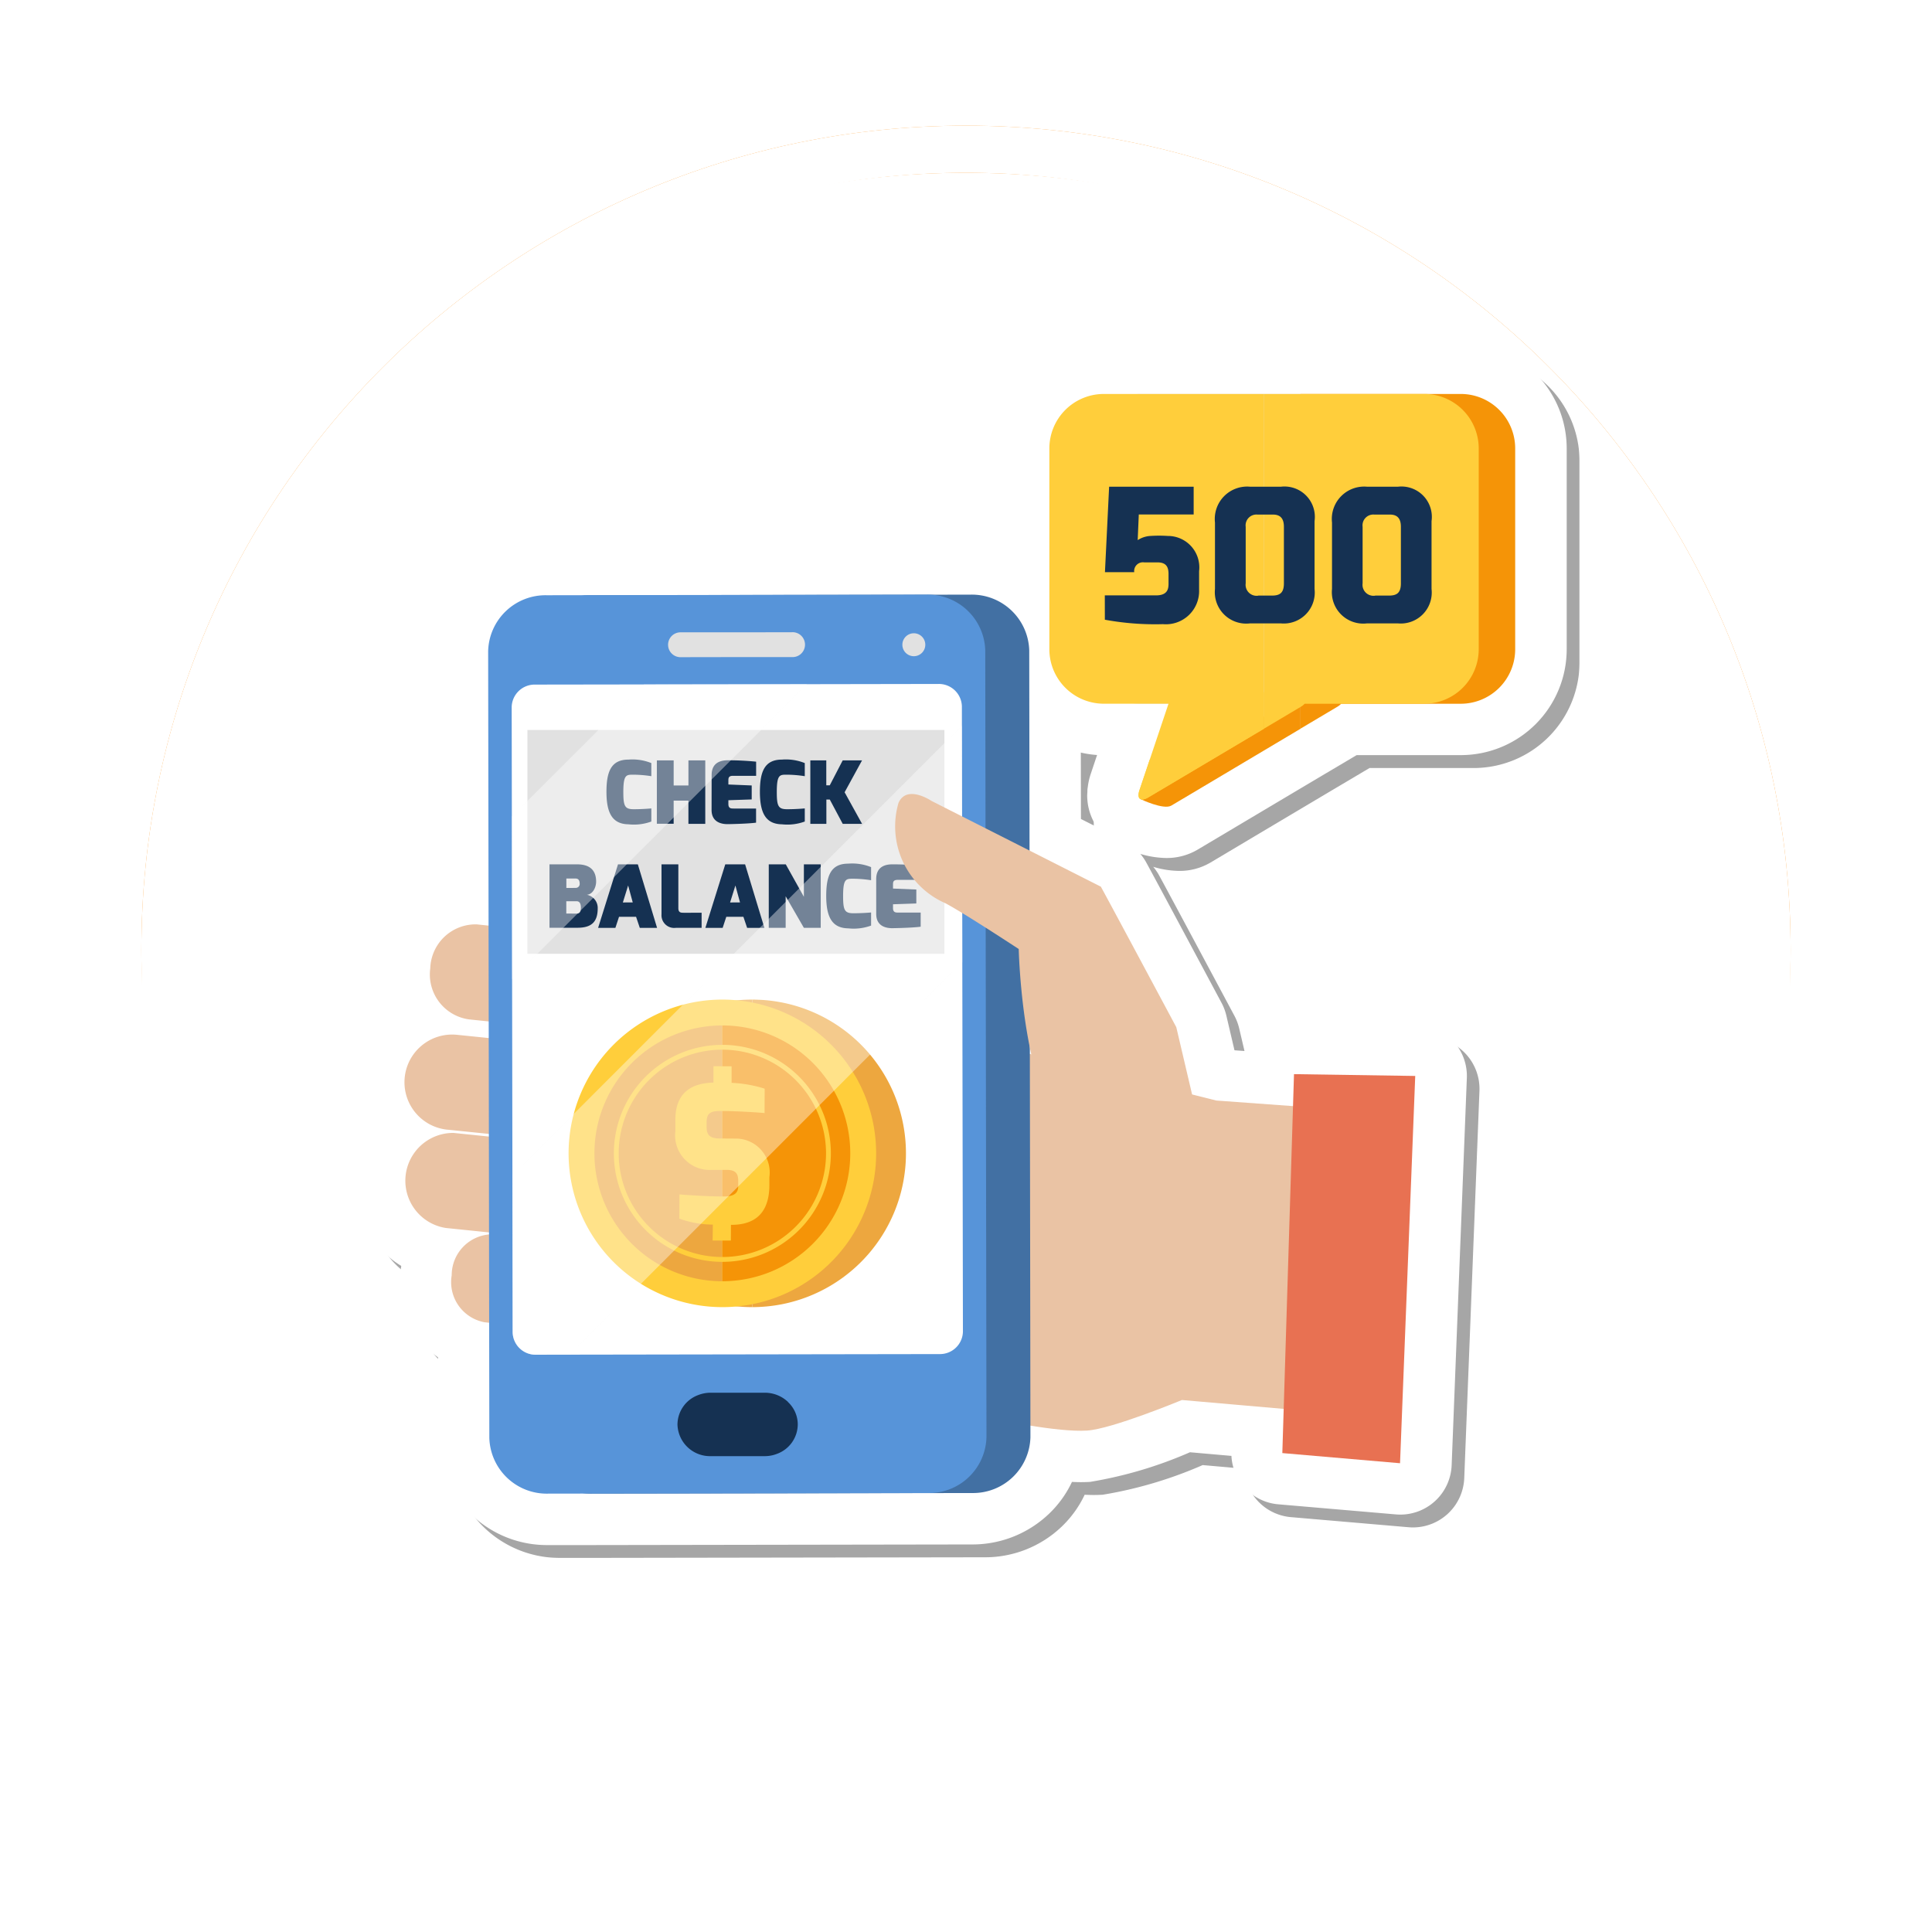 <svg xmlns="http://www.w3.org/2000/svg" xmlns:xlink="http://www.w3.org/1999/xlink" width="123" height="123" viewBox="0 0 123 123">
  <defs>
    <filter id="Trazado_1053279" x="0" y="0" width="123" height="123" filterUnits="userSpaceOnUse">
      <feOffset dy="1" input="SourceAlpha"/>
      <feGaussianBlur stdDeviation="3" result="blur"/>
      <feFlood flood-opacity="0.161"/>
      <feComposite operator="in" in2="blur"/>
    </filter>
    <filter id="Trazado_1053279-2" x="0" y="0" width="123" height="123" filterUnits="userSpaceOnUse">
      <feOffset dy="3" input="SourceAlpha"/>
      <feGaussianBlur stdDeviation="3" result="blur-2"/>
      <feFlood flood-opacity="0.161" result="color"/>
      <feComposite operator="out" in="SourceGraphic" in2="blur-2"/>
      <feComposite operator="in" in="color"/>
      <feComposite operator="in" in2="SourceGraphic"/>
    </filter>
    <clipPath id="clip-path">
      <rect id="Rectángulo_407832" data-name="Rectángulo 407832" width="78.114" height="77.371" fill="none"/>
    </clipPath>
    <clipPath id="clip-path-3">
      <rect id="Rectángulo_407828" data-name="Rectángulo 407828" width="77.296" height="76.553" fill="none"/>
    </clipPath>
    <clipPath id="clip-path-4">
      <rect id="Rectángulo_407830" data-name="Rectángulo 407830" width="28.678" height="42.69" fill="none"/>
    </clipPath>
  </defs>
  <g id="Grupo_1180578" data-name="Grupo 1180578" transform="translate(-248.051 -34963)">
    <g data-type="innerShadowGroup">
      <g transform="matrix(1, 0, 0, 1, 248.05, 34963)" filter="url(#Trazado_1053279)">
        <g id="Trazado_1053279-3" data-name="Trazado 1053279" transform="translate(9 8)" fill="#fd9826">
          <path d="M 52.5 103.5 C 45.614 103.5 38.936 102.152 32.649 99.493 C 26.576 96.924 21.122 93.247 16.438 88.562 C 11.753 83.878 8.076 78.424 5.507 72.351 C 2.848 66.064 1.5 59.386 1.5 52.5 C 1.5 45.614 2.848 38.936 5.507 32.649 C 8.076 26.576 11.753 21.122 16.438 16.438 C 21.122 11.753 26.576 8.076 32.649 5.507 C 38.936 2.848 45.614 1.5 52.5 1.5 C 59.386 1.5 66.064 2.848 72.351 5.507 C 78.424 8.076 83.878 11.753 88.562 16.438 C 93.247 21.122 96.924 26.576 99.493 32.649 C 102.152 38.936 103.5 45.614 103.5 52.5 C 103.5 59.386 102.152 66.064 99.493 72.351 C 96.924 78.424 93.247 83.878 88.562 88.562 C 83.878 93.247 78.424 96.924 72.351 99.493 C 66.064 102.152 59.386 103.5 52.5 103.5 Z" stroke="none"/>
          <path d="M 52.5 3 C 45.816 3 39.334 4.308 33.233 6.889 C 27.339 9.382 22.045 12.951 17.498 17.498 C 12.951 22.045 9.382 27.339 6.889 33.233 C 4.308 39.334 3 45.816 3 52.5 C 3 59.184 4.308 65.666 6.889 71.767 C 9.382 77.661 12.951 82.955 17.498 87.502 C 22.045 92.049 27.339 95.618 33.233 98.111 C 39.334 100.692 45.816 102 52.5 102 C 59.184 102 65.666 100.692 71.767 98.111 C 77.661 95.618 82.955 92.049 87.502 87.502 C 92.049 82.955 95.618 77.661 98.111 71.767 C 100.692 65.666 102 59.184 102 52.5 C 102 45.816 100.692 39.334 98.111 33.233 C 95.618 27.339 92.049 22.045 87.502 17.498 C 82.955 12.951 77.661 9.382 71.767 6.889 C 65.666 4.308 59.184 3 52.5 3 M 52.5 0 C 81.495 0 105 23.505 105 52.5 C 105 81.495 81.495 105 52.5 105 C 23.505 105 0 81.495 0 52.5 C 0 23.505 23.505 0 52.5 0 Z" stroke="none" fill="#fff"/>
        </g>
      </g>
      <g id="Trazado_1053279-4" data-name="Trazado 1053279" transform="translate(257.051 34971)" fill="#fd9826">
        <path d="M 52.5 103.5 C 45.614 103.5 38.936 102.152 32.649 99.493 C 26.576 96.924 21.122 93.247 16.438 88.562 C 11.753 83.878 8.076 78.424 5.507 72.351 C 2.848 66.064 1.5 59.386 1.5 52.5 C 1.5 45.614 2.848 38.936 5.507 32.649 C 8.076 26.576 11.753 21.122 16.438 16.438 C 21.122 11.753 26.576 8.076 32.649 5.507 C 38.936 2.848 45.614 1.5 52.5 1.5 C 59.386 1.5 66.064 2.848 72.351 5.507 C 78.424 8.076 83.878 11.753 88.562 16.438 C 93.247 21.122 96.924 26.576 99.493 32.649 C 102.152 38.936 103.5 45.614 103.5 52.5 C 103.5 59.386 102.152 66.064 99.493 72.351 C 96.924 78.424 93.247 83.878 88.562 88.562 C 83.878 93.247 78.424 96.924 72.351 99.493 C 66.064 102.152 59.386 103.5 52.5 103.5 Z" stroke="none"/>
        <path d="M 52.5 3 C 45.816 3 39.334 4.308 33.233 6.889 C 27.339 9.382 22.045 12.951 17.498 17.498 C 12.951 22.045 9.382 27.339 6.889 33.233 C 4.308 39.334 3 45.816 3 52.5 C 3 59.184 4.308 65.666 6.889 71.767 C 9.382 77.661 12.951 82.955 17.498 87.502 C 22.045 92.049 27.339 95.618 33.233 98.111 C 39.334 100.692 45.816 102 52.5 102 C 59.184 102 65.666 100.692 71.767 98.111 C 77.661 95.618 82.955 92.049 87.502 87.502 C 92.049 82.955 95.618 77.661 98.111 71.767 C 100.692 65.666 102 59.184 102 52.5 C 102 45.816 100.692 39.334 98.111 33.233 C 95.618 27.339 92.049 22.045 87.502 17.498 C 82.955 12.951 77.661 9.382 71.767 6.889 C 65.666 4.308 59.184 3 52.5 3 M 52.5 0 C 81.495 0 105 23.505 105 52.5 C 105 81.495 81.495 105 52.5 105 C 23.505 105 0 81.495 0 52.5 C 0 23.505 23.505 0 52.5 0 Z" stroke="none"/>
      </g>
      <g transform="matrix(1, 0, 0, 1, 248.05, 34963)" filter="url(#Trazado_1053279-2)">
        <g id="Trazado_1053279-5" data-name="Trazado 1053279" transform="translate(9 8)" fill="#fff">
          <path d="M 52.5 103.5 C 45.614 103.5 38.936 102.152 32.649 99.493 C 26.576 96.924 21.122 93.247 16.438 88.562 C 11.753 83.878 8.076 78.424 5.507 72.351 C 2.848 66.064 1.5 59.386 1.5 52.5 C 1.5 45.614 2.848 38.936 5.507 32.649 C 8.076 26.576 11.753 21.122 16.438 16.438 C 21.122 11.753 26.576 8.076 32.649 5.507 C 38.936 2.848 45.614 1.5 52.5 1.5 C 59.386 1.5 66.064 2.848 72.351 5.507 C 78.424 8.076 83.878 11.753 88.562 16.438 C 93.247 21.122 96.924 26.576 99.493 32.649 C 102.152 38.936 103.5 45.614 103.5 52.5 C 103.5 59.386 102.152 66.064 99.493 72.351 C 96.924 78.424 93.247 83.878 88.562 88.562 C 83.878 93.247 78.424 96.924 72.351 99.493 C 66.064 102.152 59.386 103.5 52.5 103.5 Z" stroke="none"/>
          <path d="M 52.5 3 C 45.816 3 39.334 4.308 33.233 6.889 C 27.339 9.382 22.045 12.951 17.498 17.498 C 12.951 22.045 9.382 27.339 6.889 33.233 C 4.308 39.334 3 45.816 3 52.5 C 3 59.184 4.308 65.666 6.889 71.767 C 9.382 77.661 12.951 82.955 17.498 87.502 C 22.045 92.049 27.339 95.618 33.233 98.111 C 39.334 100.692 45.816 102 52.5 102 C 59.184 102 65.666 100.692 71.767 98.111 C 77.661 95.618 82.955 92.049 87.502 87.502 C 92.049 82.955 95.618 77.661 98.111 71.767 C 100.692 65.666 102 59.184 102 52.5 C 102 45.816 100.692 39.334 98.111 33.233 C 95.618 27.339 92.049 22.045 87.502 17.498 C 82.955 12.951 77.661 9.382 71.767 6.889 C 65.666 4.308 59.184 3 52.5 3 M 52.5 0 C 81.495 0 105 23.505 105 52.5 C 105 81.495 81.495 105 52.5 105 C 23.505 105 0 81.495 0 52.5 C 0 23.505 23.505 0 52.5 0 Z" stroke="none"/>
        </g>
      </g>
      <g id="Trazado_1053279-6" data-name="Trazado 1053279" transform="translate(257.051 34971)" fill="none">
        <path d="M 52.5 103.5 C 45.614 103.5 38.936 102.152 32.649 99.493 C 26.576 96.924 21.122 93.247 16.438 88.562 C 11.753 83.878 8.076 78.424 5.507 72.351 C 2.848 66.064 1.5 59.386 1.5 52.5 C 1.5 45.614 2.848 38.936 5.507 32.649 C 8.076 26.576 11.753 21.122 16.438 16.438 C 21.122 11.753 26.576 8.076 32.649 5.507 C 38.936 2.848 45.614 1.5 52.5 1.5 C 59.386 1.5 66.064 2.848 72.351 5.507 C 78.424 8.076 83.878 11.753 88.562 16.438 C 93.247 21.122 96.924 26.576 99.493 32.649 C 102.152 38.936 103.5 45.614 103.5 52.5 C 103.5 59.386 102.152 66.064 99.493 72.351 C 96.924 78.424 93.247 83.878 88.562 88.562 C 83.878 93.247 78.424 96.924 72.351 99.493 C 66.064 102.152 59.386 103.5 52.5 103.5 Z" stroke="none"/>
        <path d="M 52.5 3 C 45.816 3 39.334 4.308 33.233 6.889 C 27.339 9.382 22.045 12.951 17.498 17.498 C 12.951 22.045 9.382 27.339 6.889 33.233 C 4.308 39.334 3 45.816 3 52.5 C 3 59.184 4.308 65.666 6.889 71.767 C 9.382 77.661 12.951 82.955 17.498 87.502 C 22.045 92.049 27.339 95.618 33.233 98.111 C 39.334 100.692 45.816 102 52.5 102 C 59.184 102 65.666 100.692 71.767 98.111 C 77.661 95.618 82.955 92.049 87.502 87.502 C 92.049 82.955 95.618 77.661 98.111 71.767 C 100.692 65.666 102 59.184 102 52.5 C 102 45.816 100.692 39.334 98.111 33.233 C 95.618 27.339 92.049 22.045 87.502 17.498 C 82.955 12.951 77.661 9.382 71.767 6.889 C 65.666 4.308 59.184 3 52.5 3 M 52.5 0 C 81.495 0 105 23.505 105 52.5 C 105 81.495 81.495 105 52.5 105 C 23.505 105 0 81.495 0 52.5 C 0 23.505 23.505 0 52.5 0 Z" stroke="none" fill="#fff"/>
      </g>
    </g>
    <g id="Grupo_1180698" data-name="Grupo 1180698" transform="translate(270.494 34984.813)">
      <g id="Grupo_1180697" data-name="Grupo 1180697" clip-path="url(#clip-path)">
        <g id="Grupo_1180696" data-name="Grupo 1180696" transform="translate(0 0)">
          <g id="Grupo_1180695" data-name="Grupo 1180695" clip-path="url(#clip-path)">
            <g id="Grupo_1180691" data-name="Grupo 1180691" transform="translate(0.818 0.817)" opacity="0.7" style="mix-blend-mode: multiply;isolation: isolate">
              <g id="Grupo_1180690" data-name="Grupo 1180690">
                <g id="Grupo_1180689" data-name="Grupo 1180689" clip-path="url(#clip-path-3)">
                  <path id="Trazado_1053615" data-name="Trazado 1053615" d="M71.091.526H48.347a6.738,6.738,0,0,0-6.731,6.731V13.52a7.163,7.163,0,0,0-1.745-.222l-2.711,0c-.031,0-.061,0-.092,0l-24.192.04a7.039,7.039,0,0,0-4.886,1.954,6.678,6.678,0,0,0-2.1,4.88l.022,14.614a6.381,6.381,0,0,0-3.7,5.309,6.583,6.583,0,0,0,.406,2.859,6.218,6.218,0,0,0-1.2,7.861,6.444,6.444,0,0,0,.563,7.046A6.118,6.118,0,0,0,3.62,59.307c-.014.109-.033.218-.04.328A6.346,6.346,0,0,0,5.01,64.247a5.738,5.738,0,0,0,.947.88l.008,5.136a6.925,6.925,0,0,0,7,6.816h.009l2.707,0c.03,0,.058,0,.087,0h.009l24.2-.039a7.052,7.052,0,0,0,4.886-1.957,6.834,6.834,0,0,0,1.457-2.025c.193.009.381.016.558.016.21,0,.408-.006.593-.017a26.708,26.708,0,0,0,6.363-1.887l2.638.232a3.261,3.261,0,0,0,2.971,3.081l7.5.644c.093.008.187.012.28.012A3.271,3.271,0,0,0,70.486,72l.968-24.654a3.273,3.273,0,0,0-3.221-3.4l-7.771-.115a3.265,3.265,0,0,0-2.92,1.815l-.865-.062-.521-2.221a3.344,3.344,0,0,0-.3-.793c-.173-.322-4.214-7.886-4.817-8.98a3.24,3.24,0,0,0-.356-.509,5.986,5.986,0,0,0,1.641.261,3.855,3.855,0,0,0,2.005-.532l6.006-3.573,2.22-1.319,1.9-1.126h6.64a6.741,6.741,0,0,0,6.731-6.735V7.257A6.738,6.738,0,0,0,71.091.526M47.3,29.378a3.58,3.58,0,0,0,.621,1.991l-1.02-.516-.006-4.231a6.679,6.679,0,0,0,1.036.154l-.078.23-.33.985a4.254,4.254,0,0,0-.187.834l-.016.089c-.006.064,0,.128-.008.191-.006.089-.014.177-.012.266v.008" transform="translate(-0.526 -0.526)" fill="gray"/>
                </g>
              </g>
            </g>
            <path id="Trazado_1053616" data-name="Trazado 1053616" d="M70.565,0H47.821a6.738,6.738,0,0,0-6.731,6.731v6.264a7.163,7.163,0,0,0-1.745-.222l-2.711,0c-.031,0-.061,0-.092,0l-24.192.04a7.039,7.039,0,0,0-4.886,1.954,6.678,6.678,0,0,0-2.1,4.88l.022,14.614a6.381,6.381,0,0,0-3.7,5.309A6.583,6.583,0,0,0,2.1,42.427a6.218,6.218,0,0,0-1.2,7.861,6.444,6.444,0,0,0,.563,7.046,6.118,6.118,0,0,0,1.639,1.447c-.014.109-.033.218-.04.328a6.351,6.351,0,0,0,1.431,4.612,5.738,5.738,0,0,0,.947.88l.008,5.136a6.924,6.924,0,0,0,7,6.816h.009l2.707,0c.03,0,.058,0,.087,0h.009l24.2-.039a7.052,7.052,0,0,0,4.886-1.957,6.807,6.807,0,0,0,1.457-2.025c.193.009.381.016.558.016.21,0,.408-.006.593-.017a26.708,26.708,0,0,0,6.363-1.887l2.638.232a3.263,3.263,0,0,0,2.971,3.081l7.5.644c.093.008.187.012.28.012a3.271,3.271,0,0,0,3.27-3.144l.967-24.654a3.273,3.273,0,0,0-3.221-3.4L59.935,43.3a3.265,3.265,0,0,0-2.92,1.815l-.865-.062-.521-2.221a3.344,3.344,0,0,0-.3-.793c-.173-.322-4.214-7.886-4.817-8.98a3.24,3.24,0,0,0-.356-.509,5.986,5.986,0,0,0,1.641.261,3.855,3.855,0,0,0,2.005-.532l6.006-3.573,2.22-1.319,1.9-1.126h6.639A6.741,6.741,0,0,0,77.3,19.527V6.731A6.738,6.738,0,0,0,70.565,0M46.773,28.852a3.58,3.58,0,0,0,.621,1.991l-1.02-.516L46.367,26.1a6.679,6.679,0,0,0,1.036.154l-.078.232-.33.983a4.254,4.254,0,0,0-.187.834c0,.03-.011.059-.014.089-.008.064-.006.128-.009.191,0,.089-.014.177-.012.266v.008" transform="translate(0 0)" fill="#fff"/>
            <path id="Trazado_1053617" data-name="Trazado 1053617" d="M19.69,31.316a2.9,2.9,0,0,0,2.955-2.8,2.886,2.886,0,0,0-2.459-3.245L6.142,23.814a2.888,2.888,0,0,0-2.955,2.8,2.886,2.886,0,0,0,2.458,3.248Z" transform="translate(1.763 13.223)" fill="#eac3a4"/>
            <path id="Trazado_1053618" data-name="Trazado 1053618" d="M19.722,35.891a3.036,3.036,0,1,0,.5-6.049L5.459,28.333a3.036,3.036,0,1,0-.5,6.051Z" transform="translate(1.168 15.732)" fill="#eac3a4"/>
            <path id="Trazado_1053619" data-name="Trazado 1053619" d="M18.959,39.865a3.044,3.044,0,0,0,.5-6.049L5.231,32.35a3.044,3.044,0,0,0-.5,6.051Z" transform="translate(1.204 17.964)" fill="#eac3a4"/>
            <path id="Trazado_1053620" data-name="Trazado 1053620" d="M19.515,43.494a2.61,2.61,0,0,0,2.556-2.612,2.609,2.609,0,0,0-2.1-2.991L6.617,36.5a2.606,2.606,0,0,0-2.554,2.61A2.6,2.6,0,0,0,6.157,42.1Z" transform="translate(2.251 20.269)" fill="#eac3a4"/>
            <path id="Trazado_1053621" data-name="Trazado 1053621" d="M50.719,52.972l-9.235-.806s-4.469,1.854-6.054,1.947c-3.652.215-14.355-2.8-14.355-2.8l-.7-24.032,23.3,5.819,6.693.487Z" transform="translate(11.32 15.152)" fill="#eac3a4"/>
            <path id="Trazado_1053622" data-name="Trazado 1053622" d="M39,13.865a3.658,3.658,0,0,0-3.735-3.55l-12.092.019-12.1.02a3.655,3.655,0,0,0-3.724,3.559L7.43,64a3.654,3.654,0,0,0,3.735,3.55l12.092-.019,12.1-.02a3.652,3.652,0,0,0,3.719-3.56Z" transform="translate(4.083 5.729)" fill="#4270a3"/>
            <path id="Trazado_1053623" data-name="Trazado 1053623" d="M37.2,13.865a3.658,3.658,0,0,0-3.735-3.55l-12.092.019-12.1.02a3.653,3.653,0,0,0-3.721,3.559L5.627,64a3.657,3.657,0,0,0,3.735,3.55l12.094-.019,12.1-.02a3.653,3.653,0,0,0,3.721-3.56Z" transform="translate(3.083 5.729)" fill="#5794d9"/>
            <path id="Trazado_1053624" data-name="Trazado 1053624" d="M35.177,15.394a1.464,1.464,0,0,0-1.492-1.423l-12.837.022L8,14.011a1.463,1.463,0,0,0-1.485,1.426l.062,39.818a1.461,1.461,0,0,0,1.489,1.419l12.845-.02,12.842-.02a1.46,1.46,0,0,0,1.49-1.423Z" transform="translate(3.618 7.76)" fill="#fff"/>
            <rect id="Rectángulo_407829" data-name="Rectángulo 407829" width="26.549" height="14.25" transform="translate(11.134 24.66)" fill="#e1e1e1"/>
            <path id="Trazado_1053625" data-name="Trazado 1053625" d="M11.792,17.067a3.216,3.216,0,0,1,1.457.221v.834a7.741,7.741,0,0,0-1.126-.095c-.464,0-.656-.022-.656,1.106,0,.905.1,1.093.663,1.093.579,0,1.12-.051,1.12-.051v.834a3.208,3.208,0,0,1-1.457.177c-1.02-.017-1.4-.708-1.4-2.066,0-1.291.3-2.053,1.4-2.053" transform="translate(5.774 9.48)" fill="#153152"/>
            <path id="Trazado_1053626" data-name="Trazado 1053626" d="M12.457,17.1h1.07V18.7h.94V17.1h1.072v4.041H14.466V19.663h-.94v1.473h-1.07Z" transform="translate(6.919 9.495)" fill="#153152"/>
            <path id="Trazado_1053627" data-name="Trazado 1053627" d="M14.7,18.033c0-.832.636-.938,1.027-.938a17.792,17.792,0,0,1,1.806.089v.9H16.054c-.288,0-.288.16-.288.31v.243l1.485.061v.89l-1.485.05v.243c0,.292.184.286.344.286h1.419v.9c-.569.076-1.75.093-1.75.093-.358.011-1.083-.061-1.083-.905Z" transform="translate(8.163 9.495)" fill="#153152"/>
            <path id="Trazado_1053628" data-name="Trazado 1053628" d="M18.073,17.067a3.216,3.216,0,0,1,1.457.221v.834a7.8,7.8,0,0,0-1.126-.095c-.464,0-.656-.022-.656,1.106,0,.905.1,1.093.661,1.093.58,0,1.121-.051,1.121-.051v.834a3.212,3.212,0,0,1-1.457.177c-1.022-.017-1.4-.708-1.4-2.066,0-1.291.3-2.053,1.4-2.053" transform="translate(9.263 9.48)" fill="#153152"/>
            <path id="Trazado_1053629" data-name="Trazado 1053629" d="M18.738,17.1h1.016v1.59h.221L20.8,17.1h1.232l-1.111,2.031,1.111,2.01H20.8l-.823-1.546H19.76v1.546H18.738Z" transform="translate(10.408 9.495)" fill="#153152"/>
            <path id="Trazado_1053630" data-name="Trazado 1053630" d="M8.062,21.354H9.818c.86,0,1.213.42,1.213,1.1,0,.342-.193.806-.59.838a.85.85,0,0,1,.691.862c0,.905-.437,1.237-1.288,1.237H8.062Zm1.674,1.5a.25.25,0,0,0,.247-.282c0-.243-.128-.314-.247-.314h-.6v.6ZM9.79,24.49c.21,0,.271-.143.271-.387,0-.2-.056-.4-.271-.4H9.132v.784Z" transform="translate(4.478 11.861)" fill="#153152"/>
            <path id="Trazado_1053631" data-name="Trazado 1053631" d="M11.318,21.354h1.263L13.806,25.4h-1.1l-.238-.706H11.383l-.232.706h-1.1Zm.938,2.423L11.963,22.7l-.336,1.081Z" transform="translate(5.584 11.861)" fill="#153152"/>
            <path id="Trazado_1053632" data-name="Trazado 1053632" d="M12.647,21.354h1.072v2.794c0,.292.182.288.342.288H15.2v.96H13.563a.808.808,0,0,1-.916-.86Z" transform="translate(7.025 11.861)" fill="#153152"/>
            <path id="Trazado_1053633" data-name="Trazado 1053633" d="M15.708,21.354h1.263L18.2,25.4H17.1l-.238-.706H15.773l-.232.706h-1.1Zm.938,2.423L16.353,22.7l-.338,1.081Z" transform="translate(8.023 11.861)" fill="#153152"/>
            <path id="Trazado_1053634" data-name="Trazado 1053634" d="M17.037,21.354h1.083l1.153,2.066V21.354h1.072v4.041H19.272l-1.159-2.01v2.01H17.037Z" transform="translate(9.463 11.861)" fill="#153152"/>
            <path id="Trazado_1053635" data-name="Trazado 1053635" d="M20.787,21.326a3.216,3.216,0,0,1,1.457.221v.834a7.8,7.8,0,0,0-1.126-.095c-.465,0-.656-.022-.656,1.106,0,.905.1,1.092.661,1.092.58,0,1.121-.05,1.121-.05v.834a3.212,3.212,0,0,1-1.457.177c-1.022-.017-1.4-.708-1.4-2.066,0-1.291.3-2.053,1.4-2.053" transform="translate(10.771 11.845)" fill="#153152"/>
            <path id="Trazado_1053636" data-name="Trazado 1053636" d="M21.434,22.292c0-.832.635-.938,1.027-.938a17.751,17.751,0,0,1,1.8.089v.9H22.79c-.286,0-.286.16-.286.31v.243l1.484.061v.888l-1.484.051v.243c0,.292.184.286.342.286h1.419v.9c-.568.076-1.751.093-1.751.093-.356.011-1.079-.061-1.079-.905Z" transform="translate(11.906 11.861)" fill="#153152"/>
            <path id="Trazado_1053637" data-name="Trazado 1053637" d="M20.339,43.568a2.149,2.149,0,0,0-1.493-.588l-1.717,0H15.412a2.189,2.189,0,0,0-.8.152A2.015,2.015,0,0,0,13.3,45.005a2.073,2.073,0,0,0,2.12,2.013l1.714,0,1.716,0a2.134,2.134,0,0,0,.8-.152,2.009,2.009,0,0,0,1.308-1.868,1.948,1.948,0,0,0-.622-1.423" transform="translate(7.388 23.874)" fill="#153152"/>
            <path id="Trazado_1053638" data-name="Trazado 1053638" d="M20.79,11.854l-3.52.006-3.525,0a.792.792,0,1,0,0,1.582l3.522-.006,3.522,0a.793.793,0,1,0,0-1.583" transform="translate(7.177 6.584)" fill="#e1e1e1"/>
            <path id="Trazado_1053639" data-name="Trazado 1053639" d="M46.518,30.056,38.8,29.941l-.361,11.727-.3,9.737-.082,2.661,7.494.646Z" transform="translate(21.139 16.631)" fill="#e87152"/>
            <path id="Trazado_1053640" data-name="Trazado 1053640" d="M23.965,12.627a.73.73,0,1,0-.728.731.731.731,0,0,0,.728-.731" transform="translate(12.501 6.606)" fill="#e1e1e1"/>
            <path id="Trazado_1053641" data-name="Trazado 1053641" d="M33.475,2.1a3.47,3.47,0,0,0-3.458,3.459v12.8a3.471,3.471,0,0,0,3.458,3.462H37.6L35.75,27.333c-.18.54.072.745.563.453l7.371-4.377V2.1Z" transform="translate(16.674 1.168)" fill="#e1e1e1"/>
            <path id="Trazado_1053642" data-name="Trazado 1053642" d="M42.431,14.3v2.339l-8.224,4.894c-.49.292-1.938-.4-1.938-.4Z" transform="translate(17.924 7.941)" fill="#f59407"/>
            <path id="Trazado_1053643" data-name="Trazado 1053643" d="M49.011,2.1H38.8V23.408l2.346-1.394a1.019,1.019,0,0,0,.24-.191h7.622a3.47,3.47,0,0,0,3.459-3.462V5.562A3.468,3.468,0,0,0,49.011,2.1" transform="translate(21.554 1.168)" fill="#f59407"/>
            <path id="Trazado_1053644" data-name="Trazado 1053644" d="M31.979,2.1a3.47,3.47,0,0,0-3.458,3.459v12.8a3.471,3.471,0,0,0,3.458,3.462h4.127l-1.849,5.509c-.18.54.072.745.563.453l7.371-4.377V2.1Z" transform="translate(15.843 1.168)" fill="#ffce3b"/>
            <path id="Trazado_1053645" data-name="Trazado 1053645" d="M40.161,14.3v2.339l-7.37,4.379c-.492.292-.744.086-.563-.456l.652-1.94Z" transform="translate(17.869 7.941)" fill="#ffce3b"/>
            <path id="Trazado_1053646" data-name="Trazado 1053646" d="M47.517,2.1H37.308V23.408l2.346-1.394a.988.988,0,0,0,.24-.191h7.623a3.472,3.472,0,0,0,3.459-3.462V5.562A3.47,3.47,0,0,0,47.517,2.1" transform="translate(20.723 1.168)" fill="#ffce3b"/>
            <path id="Trazado_1053647" data-name="Trazado 1053647" d="M30.791,12.818h3.257c.758,0,.8-.44.8-.75v-.6c0-.392-.095-.751-.7-.751H33.3a.557.557,0,0,0-.636.622H30.8L31.066,5.9h5.382V7.668H32.955L32.885,9.3a1.659,1.659,0,0,1,.8-.266,8.591,8.591,0,0,1,1.123,0,2,2,0,0,1,1.986,2.243V12.45a2.115,2.115,0,0,1-2.3,2.2,17.651,17.651,0,0,1-3.7-.283Z" transform="translate(17.103 3.274)" fill="#153152"/>
            <path id="Trazado_1053648" data-name="Trazado 1053648" d="M35.3,8.18A2.059,2.059,0,0,1,37.543,5.9h1.949A1.934,1.934,0,0,1,41.64,8.09v4.32A1.973,1.973,0,0,1,39.486,14.6H37.534A2,2,0,0,1,35.3,12.409Zm2.75,4.651h.863c.484,0,.775-.137.775-.779v-3.6c0-.548-.243-.779-.7-.779h-.992a.689.689,0,0,0-.74.779v3.595a.7.7,0,0,0,.8.789" transform="translate(19.608 3.274)" fill="#153152"/>
            <path id="Trazado_1053649" data-name="Trazado 1053649" d="M40.09,8.18A2.059,2.059,0,0,1,42.33,5.9H44.28A1.934,1.934,0,0,1,46.427,8.09v4.32A1.973,1.973,0,0,1,44.271,14.6H42.322a2,2,0,0,1-2.232-2.193Zm2.749,4.651H43.7c.482,0,.775-.137.775-.779v-3.6c0-.548-.243-.779-.7-.779h-1a.688.688,0,0,0-.737.779v3.595a.7.7,0,0,0,.8.789" transform="translate(22.269 3.274)" fill="#153152"/>
            <path id="Trazado_1053650" data-name="Trazado 1053650" d="M10.066,36.679a9.79,9.79,0,0,0,9.79,9.79V26.889a9.788,9.788,0,0,0-9.79,9.79" transform="translate(5.591 14.936)" fill="#eda73f"/>
            <path id="Trazado_1053651" data-name="Trazado 1053651" d="M26.147,36.679a9.791,9.791,0,0,1-7.936,9.614,9.957,9.957,0,0,1-1.851.176V26.889c.219,0,.44.011.66.023a9.786,9.786,0,0,1,9.127,9.767" transform="translate(9.087 14.936)" fill="#eda73f"/>
            <path id="Trazado_1053652" data-name="Trazado 1053652" d="M18.634,26.889a9.79,9.79,0,1,0,9.789,9.79,9.789,9.789,0,0,0-9.789-9.79" transform="translate(4.913 14.936)" fill="#ffce3b"/>
            <path id="Trazado_1053653" data-name="Trazado 1053653" d="M9.9,36.091a8.144,8.144,0,0,0,8.143,8.143V27.948A8.145,8.145,0,0,0,9.9,36.091" transform="translate(5.501 15.524)" fill="#eda73f"/>
            <path id="Trazado_1053654" data-name="Trazado 1053654" d="M15.138,27.948V44.232a8.142,8.142,0,1,0,0-16.284" transform="translate(8.409 15.524)" fill="#f59407"/>
            <path id="Trazado_1053655" data-name="Trazado 1053655" d="M17.605,42.558a6.908,6.908,0,1,1,6.908-6.908,6.916,6.916,0,0,1-6.908,6.908m0-13.509a6.6,6.6,0,1,0,6.6,6.6,6.606,6.606,0,0,0-6.6-6.6" transform="translate(5.941 15.965)" fill="#ffce3b"/>
            <path id="Trazado_1053656" data-name="Trazado 1053656" d="M13.215,32.99c.014-1.739,1.089-2.3,2.423-2.33l0-1.044,1.157.006,0,1.053a8.125,8.125,0,0,1,2.106.373L18.894,32.6c-.731-.068-2.036-.129-2.637-.131-.7-.012-1.05.042-1.053.712l0,.3c0,.526.216.737.857.737l.975.006A2.157,2.157,0,0,1,19.2,36.686l0,.509c-.009,2.064-1.24,2.529-2.447,2.521l-.006,1-1.159,0L15.6,39.7a6.272,6.272,0,0,1-2.133-.381l.008-1.54c.487.039,1.68.126,2.811.131.515,0,.927-.115.93-.639l0-.353c0-.437-.132-.7-.73-.7l-.941,0a2.2,2.2,0,0,1-2.33-2.465Z" transform="translate(7.339 16.45)" fill="#ffce3b"/>
            <g id="Grupo_1180694" data-name="Grupo 1180694" transform="translate(10.143 21.744)" opacity="0.4" style="mix-blend-mode: screen;isolation: isolate">
              <g id="Grupo_1180693" data-name="Grupo 1180693">
                <g id="Grupo_1180692" data-name="Grupo 1180692" clip-path="url(#clip-path-4)">
                  <path id="Trazado_1053657" data-name="Trazado 1053657" d="M20.843,13.987l-5.912.008-8.41,8.414.016,10.347L25.309,13.979Z" transform="translate(-6.521 -13.98)" fill="#fefefe"/>
                  <path id="Trazado_1053658" data-name="Trazado 1053658" d="M35.162,15.677,6.543,44.3l.016,10.013a1.461,1.461,0,0,0,1.489,1.419l2.164,0L35.185,30.748Z" transform="translate(-6.508 -13.037)" fill="#fefefe"/>
                </g>
              </g>
            </g>
            <path id="Trazado_1053659" data-name="Trazado 1053659" d="M35.318,24.378,24.524,18.913s-1.56-1.061-2.094.121a5.342,5.342,0,0,0,2.982,6.395c1.157.607,4.67,2.915,4.67,2.915s.151,7,2.12,10.476l9.062-.6-1.151-4.9s-4.2-7.854-4.8-8.941" transform="translate(12.332 10.262)" fill="#eac3a4"/>
          </g>
        </g>
      </g>
    </g>
  </g>
</svg>
